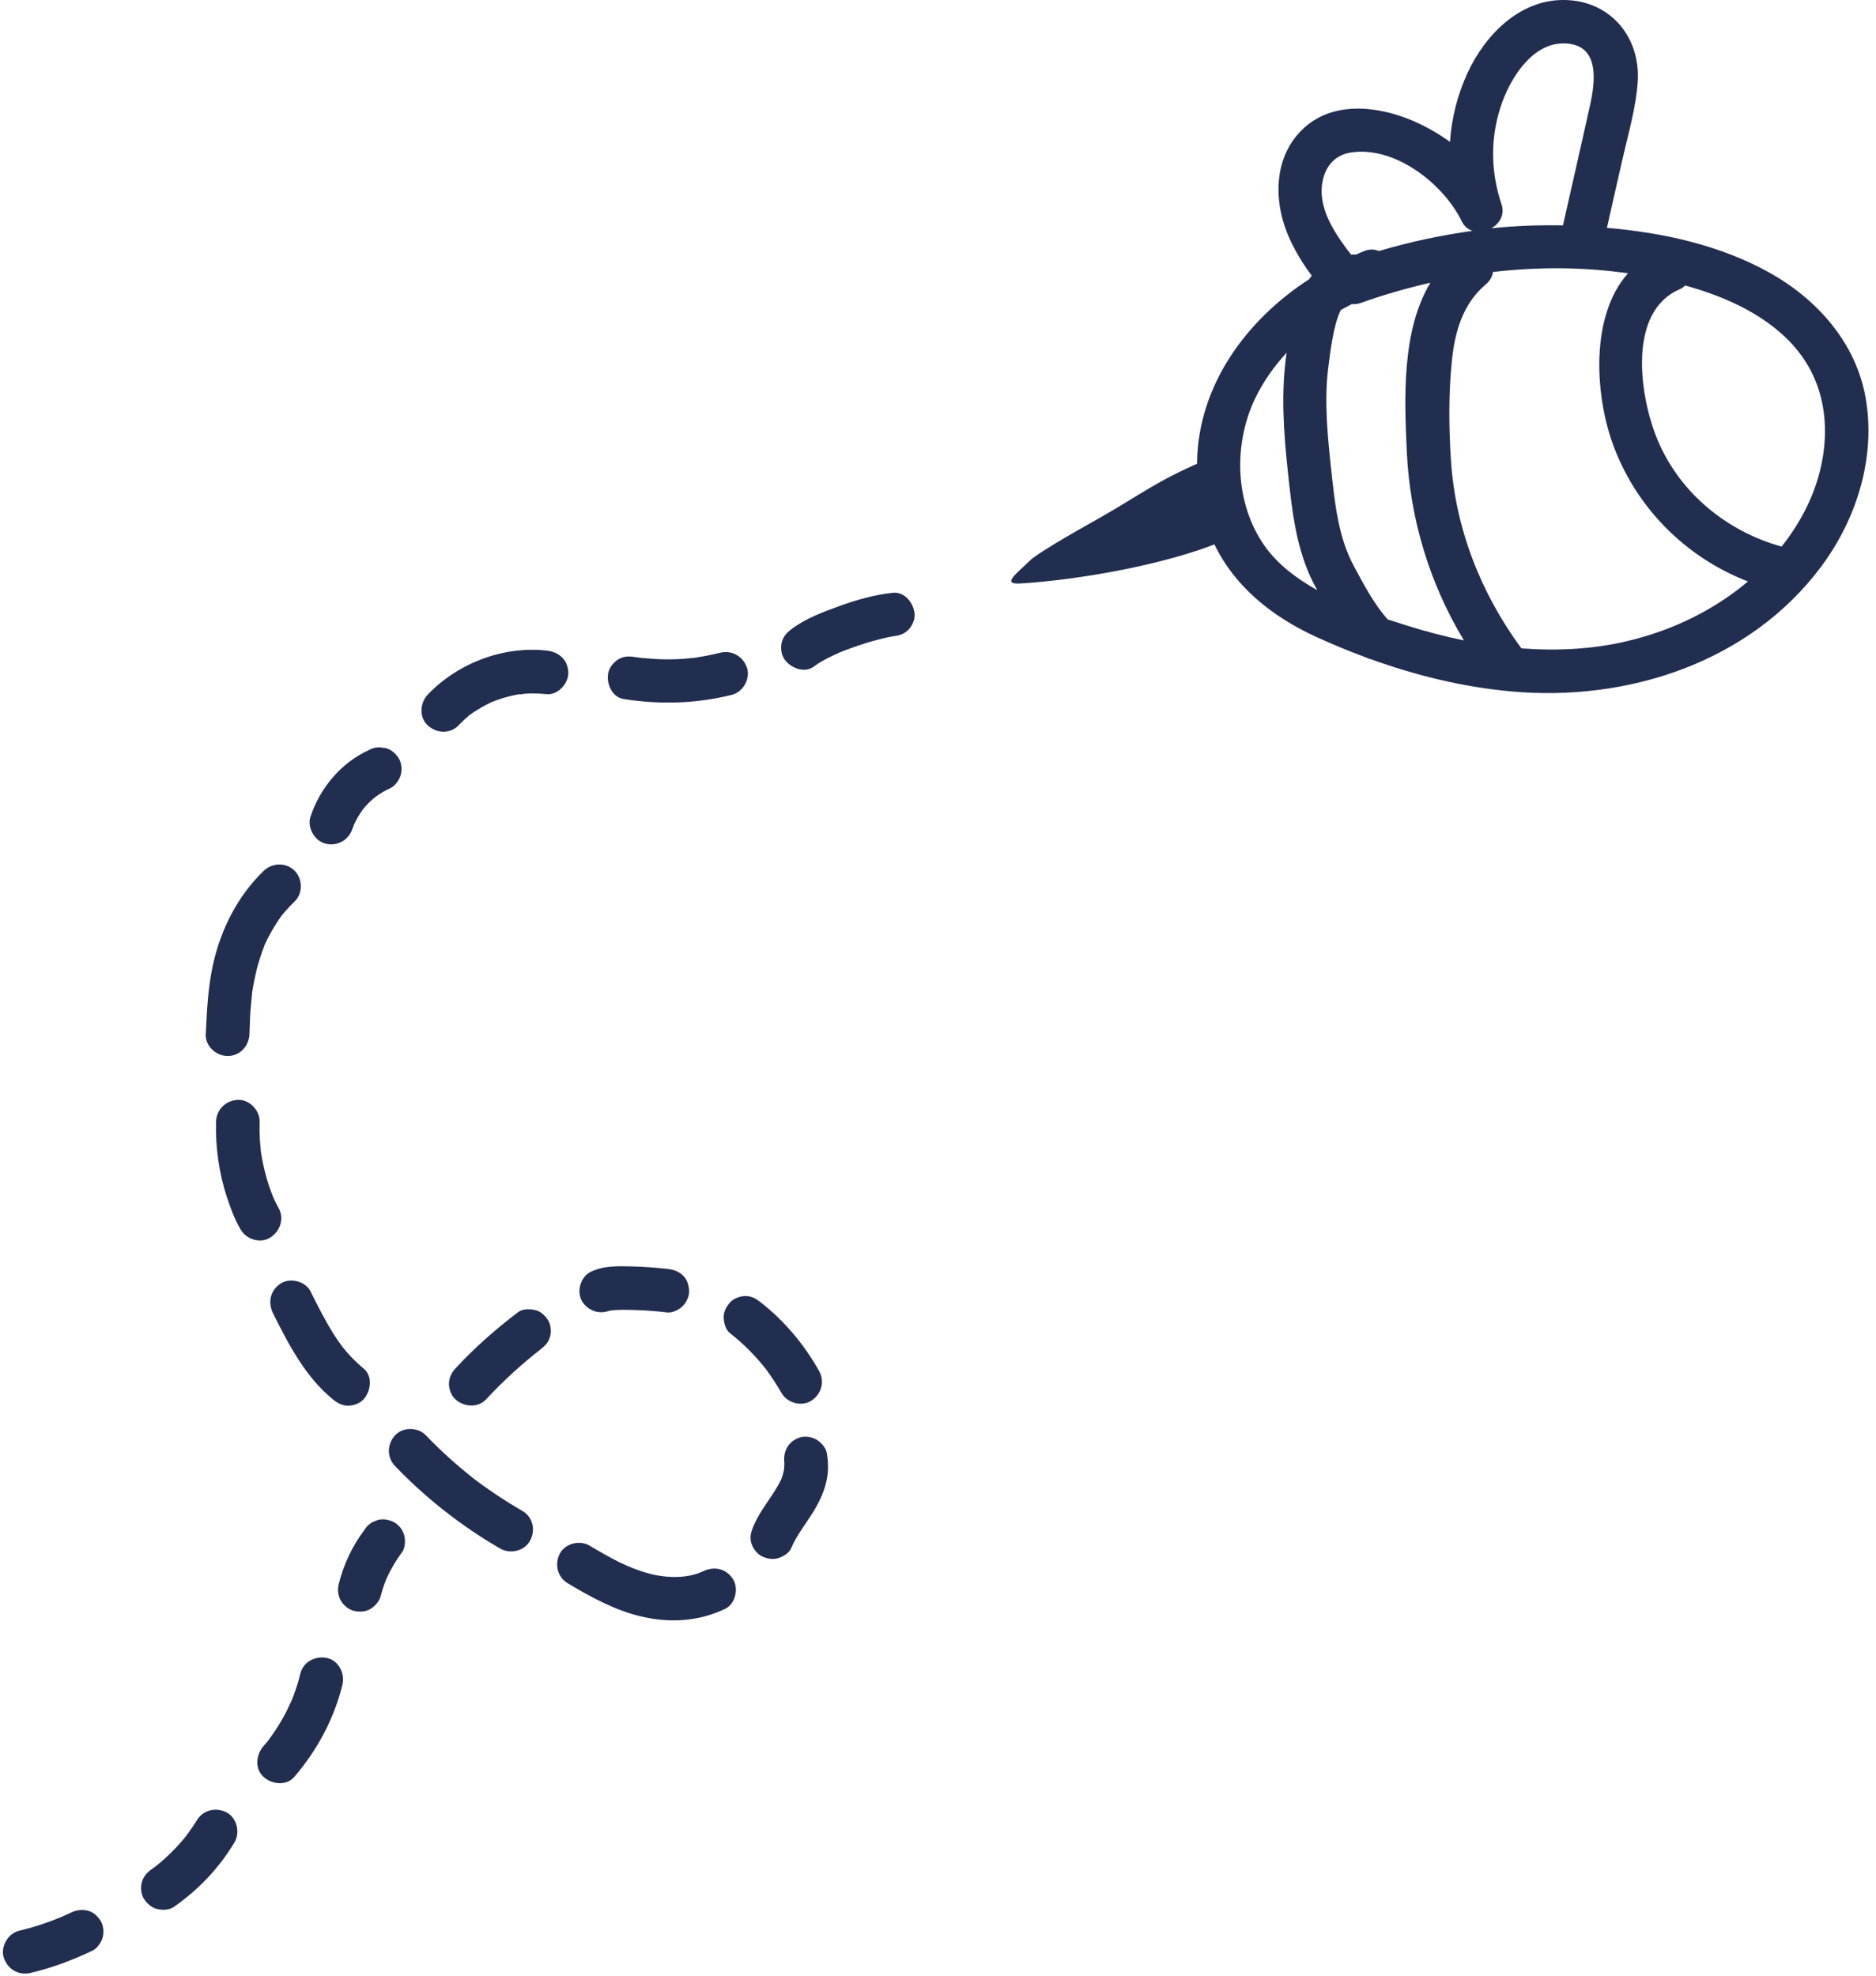 <?xml version="1.0" encoding="UTF-8" standalone="no"?><svg xmlns="http://www.w3.org/2000/svg" xmlns:xlink="http://www.w3.org/1999/xlink" fill="#000000" height="272.1" preserveAspectRatio="xMidYMid meet" version="1" viewBox="-0.4 -0.0 258.4 272.1" width="258.4" zoomAndPan="magnify"><g id="change1_1"><path d="M167.62,74.68c-7.5,3.08-19.34,5.18-27.48,5.68c-2.66,0.16-0.5-1.36,1.26-3.1c1.32-1.3,8.18-5.08,9.78-6 c6-3.44,7.68-4.96,14.02-7.7L167.62,74.68z M122.6,81.64c-2.5,0.26-4.9,0.94-7.24,1.78c-2.28,0.82-4.72,1.72-6.68,3.18 c-0.66,0.5-1.16,0.98-1.38,1.8c-0.2,0.72-0.12,1.68,0.3,2.32c0.8,1.24,2.76,2.08,4.1,1.08c0.76-0.58,1.62-1.02,2.48-1.44 c0.24-0.12,0.5-0.22,0.74-0.34c0.08-0.04,0.18-0.08,0.26-0.12c-0.16,0.06-0.26,0.1,0.02-0.02c0.06-0.02,0.12-0.06,0.18-0.08 c-0.04,0.04-0.1,0.06-0.16,0.08c0.58-0.24,1.14-0.46,1.72-0.66c1.1-0.4,2.22-0.76,3.36-1.06c0.52-0.14,1.04-0.28,1.56-0.38 c0.22-0.04,0.44-0.08,0.66-0.12c-0.14,0.02-0.22,0.02,0.06-0.02c0.82-0.1,1.52-0.28,2.12-0.88c0.52-0.52,0.92-1.38,0.88-2.12 C125.52,83.18,124.26,81.46,122.6,81.64z M122.56,87.66c0.02,0,0.1-0.02,0.16-0.02c-0.06,0-0.14,0.02-0.18,0.02 C122.54,87.66,122.54,87.66,122.56,87.66z M122.92,87.6c-0.02,0.02-0.1,0.02-0.18,0.04C122.8,87.64,122.88,87.62,122.92,87.6z M85.54,96.28c4.96,0.78,9.96,0.64,14.86-0.58c1.52-0.38,2.58-2.18,2.1-3.7c-0.52-1.58-2.06-2.5-3.7-2.1 c-1.06,0.26-2.14,0.48-3.22,0.64c-0.02,0.02-0.04,0.02-0.06,0.02c-0.04,0.02-0.08,0.02-0.14,0.02c-0.26,0.02-0.5,0.06-0.76,0.08 c-0.54,0.06-1.1,0.1-1.64,0.12c-1.06,0.04-2.1,0.04-3.16-0.02c-0.52-0.04-1.02-0.08-1.52-0.12c-0.26-0.02-0.5-0.06-0.76-0.08 c-0.14-0.02-0.3-0.04-0.44-0.06c-0.84-0.14-1.58-0.14-2.32,0.3c-0.62,0.38-1.22,1.08-1.38,1.8C83.06,94.04,83.84,96.04,85.54,96.28z M62.74,99.92c0.44-0.46,0.9-0.9,1.38-1.3c0.02-0.02,0.04-0.04,0.08-0.08c0.06-0.06,0.16-0.12,0.2-0.14 c0.24-0.18,0.48-0.34,0.74-0.5c0.54-0.34,1.08-0.66,1.66-0.94c0.06-0.02,0.36-0.2,0.58-0.3c-0.08,0.04-0.08,0.04,0.14-0.04 c0.18-0.06,0.34-0.14,0.52-0.2c0.56-0.2,1.14-0.38,1.72-0.52c0.3-0.08,0.58-0.14,0.88-0.2c0.14-0.02,0.3-0.06,0.44-0.08 c0.02,0.01,0.05,0.01,0.08,0.01c0.2,0.02,0.66-0.09,0.8-0.09c0.3-0.02,0.6-0.02,0.9-0.04c0.68,0,1.34,0.04,2.02,0.1 c1.56,0.18,3.06-1.5,3-3c-0.08-1.78-1.32-2.82-3-3c-5.98-0.66-12.22,1.74-16.36,6.06c-1.08,1.14-1.22,3.14,0,4.24 C59.68,101,61.58,101.12,62.74,99.92z M30.96,145.44c1.7,0,2.92-1.38,3-3c0.06-1.08,0.06-2.18,0.14-3.28 c0.06-0.8,0.16-1.58,0.22-2.36c0.02-0.22,0.06-0.46,0.1-0.68c0.08-0.48,0.18-0.96,0.28-1.44c0.18-0.92,0.42-1.84,0.72-2.74 c0.16-0.52,0.34-1.04,0.54-1.54c0.02-0.1,0.04-0.14,0.06-0.18c0.02-0.04,0.02-0.08,0.06-0.14c0.12-0.26,0.24-0.5,0.36-0.76 c0.48-0.94,1.02-1.86,1.62-2.74c0,0,0.28-0.4,0.32-0.46c0.16-0.2,0.32-0.4,0.5-0.6c0.42-0.48,0.84-0.92,1.3-1.36 c1.16-1.12,1.12-3.12,0-4.24c-1.16-1.16-3.06-1.12-4.24,0c-3.6,3.46-5.92,8.06-7,12.92c-0.7,3.18-0.84,6.36-1,9.6 C27.86,144.06,29.36,145.44,30.96,145.44z M36.86,170.42c1.36-0.88,1.94-2.66,1.08-4.1c-0.18-0.3-0.32-0.62-0.48-0.94 c-0.08-0.18-0.16-0.34-0.24-0.52c-0.2-0.52-0.4-1.04-0.58-1.56c-0.42-1.3-0.76-2.66-1-4.02c-0.04-0.22-0.06-0.42-0.1-0.62 c0,0,0,0,0-0.02v-0.02c-0.04-0.44-0.08-0.88-0.12-1.32c-0.08-0.94-0.08-1.88-0.06-2.82c0.04-1.56-1.42-3.08-3-3 c-1.66,0.08-2.94,1.32-3,3c-0.1,3.5,0.4,7.08,1.5,10.42c0.5,1.52,1.08,3.08,1.9,4.46C33.56,170.72,35.5,171.32,36.86,170.42z M38.28,176.76c-1.44,0.92-1.82,2.6-1.08,4.1c2.14,4.3,4.46,8.76,8.24,11.86c0.64,0.52,1.28,0.88,2.12,0.88 c0.74,0,1.62-0.32,2.12-0.88c1-1.1,1.3-3.18,0-4.24c-0.86-0.72-1.66-1.5-2.38-2.34c-0.16-0.18-0.32-0.38-0.48-0.58 c-0.06-0.08-0.14-0.18-0.2-0.26c-0.36-0.48-0.68-0.96-1-1.46c-1.22-1.92-2.24-3.96-3.26-6C41.66,176.44,39.54,175.94,38.28,176.76z M71.56,208.1c-1.24-0.72-2.46-1.48-3.66-2.28c-0.62-0.42-1.22-0.84-1.82-1.26c-0.3-0.22-0.6-0.44-0.9-0.66 c-0.1-0.08-0.18-0.14-0.28-0.22c-0.04-0.04-0.1-0.08-0.18-0.14c-2.28-1.8-4.44-3.76-6.46-5.86c-1.08-1.14-3.16-1.18-4.24,0 c-1.12,1.22-1.16,3.04,0,4.24c4.26,4.44,9.16,8.28,14.48,11.36c1.36,0.78,3.34,0.36,4.1-1.08C73.4,210.78,73.02,208.94,71.56,208.1z M96.46,216.4c-2.14,1.02-5,0.98-7.54,0.3c-2.92-0.8-5.34-2.18-8.1-3.82c-1.34-0.8-3.34-0.34-4.1,1.08 c-0.76,1.44-0.36,3.24,1.08,4.1c3.18,1.9,6.54,3.74,10.16,4.58c3.9,0.92,7.88,0.68,11.52-1.06c1.42-0.68,1.9-2.82,1.08-4.1 C99.62,216.02,97.98,215.68,96.46,216.4z M112.08,198.28c-0.66-0.38-1.6-0.54-2.32-0.3c-1.64,0.54-2.36,2-2.1,3.62 c0-0.12-0.02-0.24-0.04-0.36c0.04,0.38,0,0.74-0.02,1.12c-0.06,0.28-0.12,0.56-0.2,0.84c-0.04,0.14-0.12,0.3-0.16,0.46 c0,0.02-0.02,0.04-0.02,0.06c-0.36,0.76-0.82,1.5-1.28,2.2c-0.92,1.38-1.9,2.72-2.56,4.26c-0.32,0.78-0.54,1.48-0.3,2.32 c0.2,0.7,0.74,1.46,1.38,1.8c0.7,0.36,1.54,0.54,2.32,0.3c0.7-0.22,1.5-0.68,1.8-1.38c0.82-1.94,2.2-3.56,3.26-5.36 c0.62-1.06,1.16-2.22,1.48-3.4c0.4-1.46,0.42-2.88,0.16-4.36C113.36,199.4,112.7,198.66,112.08,198.28z M107.24,191.84 c0.76,1.38,2.76,1.94,4.1,1.08c1.4-0.9,1.9-2.64,1.08-4.1c-2.02-3.62-4.76-6.88-8.02-9.44c-0.66-0.52-1.26-0.88-2.12-0.88 c-0.74,0-1.62,0.32-2.12,0.88c-0.52,0.58-0.92,1.32-0.88,2.12c0.04,0.74,0.26,1.64,0.88,2.12c1.84,1.44,3.48,3.1,4.92,4.92 C105.86,189.6,106.58,190.7,107.24,191.84z M83.7,180.46c0.02,0,0.02,0,0.04,0c-0.08,0.04-0.14,0.06-0.22,0.1 c0.14-0.04,0.26-0.06,0.4-0.1c1.16-0.1,2.36-0.06,3.5-0.02c1.38,0.04,2.74,0.16,4.1,0.32c0.72,0.08,1.64-0.4,2.12-0.88 c0.52-0.52,0.92-1.38,0.88-2.12c-0.04-0.78-0.28-1.58-0.88-2.12c-0.62-0.58-1.28-0.78-2.12-0.88c-1.64-0.18-3.26-0.3-4.92-0.34 c-1.94-0.04-3.94-0.12-5.7,0.78c-1.4,0.72-1.92,2.8-1.08,4.1C80.72,180.64,82.28,181.06,83.7,180.46z M73.28,180.42 c-0.74-0.16-1.7-0.18-2.32,0.3c-3.1,2.36-6,4.9-8.64,7.76c-0.54,0.58-0.88,1.32-0.88,2.12c0,0.74,0.32,1.62,0.88,2.12 c1.16,1.06,3.1,1.22,4.24,0c2.36-2.54,4.94-4.9,7.68-7.02c-0.08,0.06-0.14,0.1-0.22,0.16c0.64-0.48,1.12-0.96,1.34-1.76 c0.2-0.72,0.12-1.68-0.3-2.32S74.04,180.58,73.28,180.42z M53.9,209.66c-0.7-0.36-1.54-0.54-2.32-0.3c-0.24,0.1-0.48,0.2-0.72,0.3 c-0.46,0.28-0.82,0.62-1.08,1.08c-1.66,2.18-2.86,4.76-3.52,7.42c-0.2,0.78-0.1,1.64,0.3,2.32c0.38,0.62,1.08,1.22,1.8,1.38 c0.78,0.18,1.64,0.14,2.32-0.3c0.64-0.42,1.18-1.04,1.38-1.8c0.2-0.82,0.48-1.62,0.8-2.4c0.58-1.26,1.28-2.46,2.12-3.58 c0.44-0.58,0.48-1.66,0.3-2.32C55.1,210.76,54.56,210.02,53.9,209.66z M44.68,228.36c-1.56-0.36-3.28,0.46-3.7,2.1 c-0.24,1-0.54,1.98-0.9,2.94c-0.08,0.24-0.18,0.48-0.28,0.72c0,0.02,0,0.02-0.02,0.04c-0.02,0.04-0.04,0.08-0.06,0.14 c-0.22,0.5-0.46,0.98-0.7,1.48c-0.48,0.92-1,1.8-1.56,2.64c-0.28,0.42-0.58,0.82-0.86,1.22c-0.04,0.06-0.1,0.12-0.14,0.18 c-0.18,0.22-0.36,0.44-0.56,0.66c-1.02,1.18-1.26,3.08,0,4.24c1.12,1.04,3.16,1.28,4.24,0c3.14-3.66,5.46-7.96,6.62-12.66 C47.14,230.52,46.28,228.72,44.68,228.36z M30.82,249.62c-1.44-0.76-3.24-0.36-4.1,1.08c-0.46,0.74-0.96,1.46-1.48,2.16 c-1.22,1.52-2.6,2.9-4.12,4.12c-0.2,0.14-0.4,0.3-0.6,0.44c-0.66,0.46-1.16,1.02-1.38,1.8c-0.2,0.72-0.12,1.68,0.3,2.32 s1.04,1.2,1.8,1.38c0.76,0.18,1.66,0.16,2.32-0.3c3.38-2.36,6.22-5.34,8.34-8.88C32.7,252.38,32.24,250.38,30.82,249.62z M11.64,263.14c-0.84-0.18-1.56-0.06-2.32,0.3c-0.48,0.22-0.94,0.44-1.42,0.64c-1.84,0.76-3.74,1.38-5.68,1.84 c-1.54,0.38-2.58,2.2-2.1,3.7c0.52,1.6,2.06,2.5,3.7,2.1c2.96-0.7,5.8-1.76,8.54-3.08c0.64-0.32,1.2-1.12,1.38-1.8 c0.2-0.72,0.12-1.68-0.3-2.32S12.42,263.3,11.64,263.14z M44.46,116.2c1.66,0.38,3.18-0.5,3.7-2.1c0.06-0.16,0.12-0.32,0.18-0.48 c0.34-0.76,0.76-1.48,1.26-2.16c0.5-0.62,1.06-1.18,1.68-1.68c0.68-0.5,1.38-0.92,2.14-1.26c0.64-0.3,1.2-1.14,1.38-1.8 c0.2-0.72,0.12-1.68-0.3-2.32s-1.04-1.2-1.8-1.38c-0.26-0.02-0.54-0.06-0.8-0.1c-0.54,0-1.06,0.12-1.52,0.4 c-3.82,1.74-6.72,5.24-8.02,9.18C41.88,113.98,42.94,115.84,44.46,116.2z" fill="#222e50"/></g><g id="change2_1"><path d="M256.56,54.74c-1.36-7.62-6.74-13.6-13.36-17.26c-6.78-3.74-14.56-5.44-22.26-6.1c0.72-3.2,1.44-6.42,2.18-9.62 c0.78-3.44,1.82-6.94,2.06-10.48C225.6,5.06,221.32,0,214.96,0c-6.08-0.02-10.8,4.82-13.2,10c-1.4,3.02-2.22,6.26-2.44,9.54 c-1.58-1.14-3.3-2.12-5.1-2.9c-4.86-2.08-11.18-2.8-15.28,1.24c-4.1,4.02-3.92,10.32-1.62,15.2c0.76,1.62,1.78,3.34,2.96,4.88 c-0.12,0.16-0.24,0.34-0.36,0.5c-8.8,5.7-15.26,14.72-15.44,25.18c-0.08,4.02,2.3,11.14,2.3,11.14c2.8,5.94,7.96,10.12,14.12,12.94 c2.2,1,4.44,1.94,6.72,2.78c0.28,0.14,0.56,0.24,0.82,0.3c6.22,2.24,12.66,3.82,19.26,4.42c16.02,1.48,32.9-3.96,42.76-17.2 C255.36,71.44,258.02,62.92,256.56,54.74z M206.42,28.14c-1.56-4.62-1.58-9.54,0.14-14.18c1.3-3.5,4.2-8,8.4-7.98 c5,0.02,4.42,5.06,3.64,8.58c-1.22,5.5-2.48,10.98-3.72,16.48c-3.3-0.06-6.58,0.06-9.86,0.4C206.14,30.8,206.9,29.58,206.42,28.14z M173.8,75.2c-4.12-5.84-4.36-14-1.3-20.36c1.12-2.32,2.6-4.4,4.32-6.26c-0.8,5.38-0.42,10.9,0.16,16.3 c0.56,5.24,1.12,10.8,3.6,15.54c0.14,0.28,0.3,0.58,0.46,0.86C178.18,79.68,175.6,77.74,173.8,75.2z M185.56,21.02 c6.12-1.02,12.88,4.3,15.38,9.46c0.34,0.7,0.88,1.12,1.48,1.32c-4.36,0.6-8.68,1.52-12.9,2.78c-0.56-0.26-1.24-0.3-2.02,0 c-0.38,0.14-0.74,0.32-1.12,0.48c-0.22-0.02-0.44-0.02-0.66,0.02c-0.18-0.24-0.38-0.46-0.56-0.7c-0.58-0.78-1.14-1.58-1.64-2.4 c-0.9-1.5-1.66-3.12-1.84-4.88C181.4,24.34,182.6,21.52,185.56,21.02z M193.34,86.14c-0.84-0.26-1.7-0.54-2.58-0.82 c-1.9-2.08-3.34-4.88-4.66-7.32c-2.16-3.96-2.64-8.7-3.12-13.12c-0.5-4.66-1.02-9.62-0.42-14.28c0.28-2.14,0.68-5.8,1.72-7.9 c0.5-0.28,1.02-0.56,1.52-0.82c0.4,0.04,0.82,0,1.3-0.18c3.08-1.1,6.28-2.02,9.52-2.76c-4,6.66-3.58,16.04-3.24,23.38 c0.44,9.18,3.14,18.06,7.86,25.88C198.58,87.66,195.94,86.96,193.34,86.14z M216.8,89.34c-2.56,0.18-5.12,0.14-7.64-0.04 c-5.62-7.62-9.14-16.6-9.72-26.08c-0.28-4.46-0.32-9.06,0.14-13.52c0.4-4,1.5-7.86,4.68-10.54c0.62-0.52,0.9-1.12,0.98-1.7 c6.2-0.72,12.46-0.7,18.6,0.18c-5.2,5.84-4.54,16.54-2.18,23.26c3.14,8.88,10.04,15.84,18.7,19.18 C233.84,85.6,225.3,88.78,216.8,89.34z M248.48,69.78c-0.96,1.98-2.14,3.8-3.48,5.5c-7.78-2.16-14.4-7.7-17.34-15.32 c-2.22-5.74-3.86-17.08,3.34-20.14c0.28-0.12,0.5-0.3,0.7-0.5c0.28,0.08,0.58,0.14,0.86,0.24c5.78,1.7,11.86,4.62,15.4,9.74 C252.16,55.36,251.62,63.34,248.48,69.78z" fill="#222e50"/></g></svg>